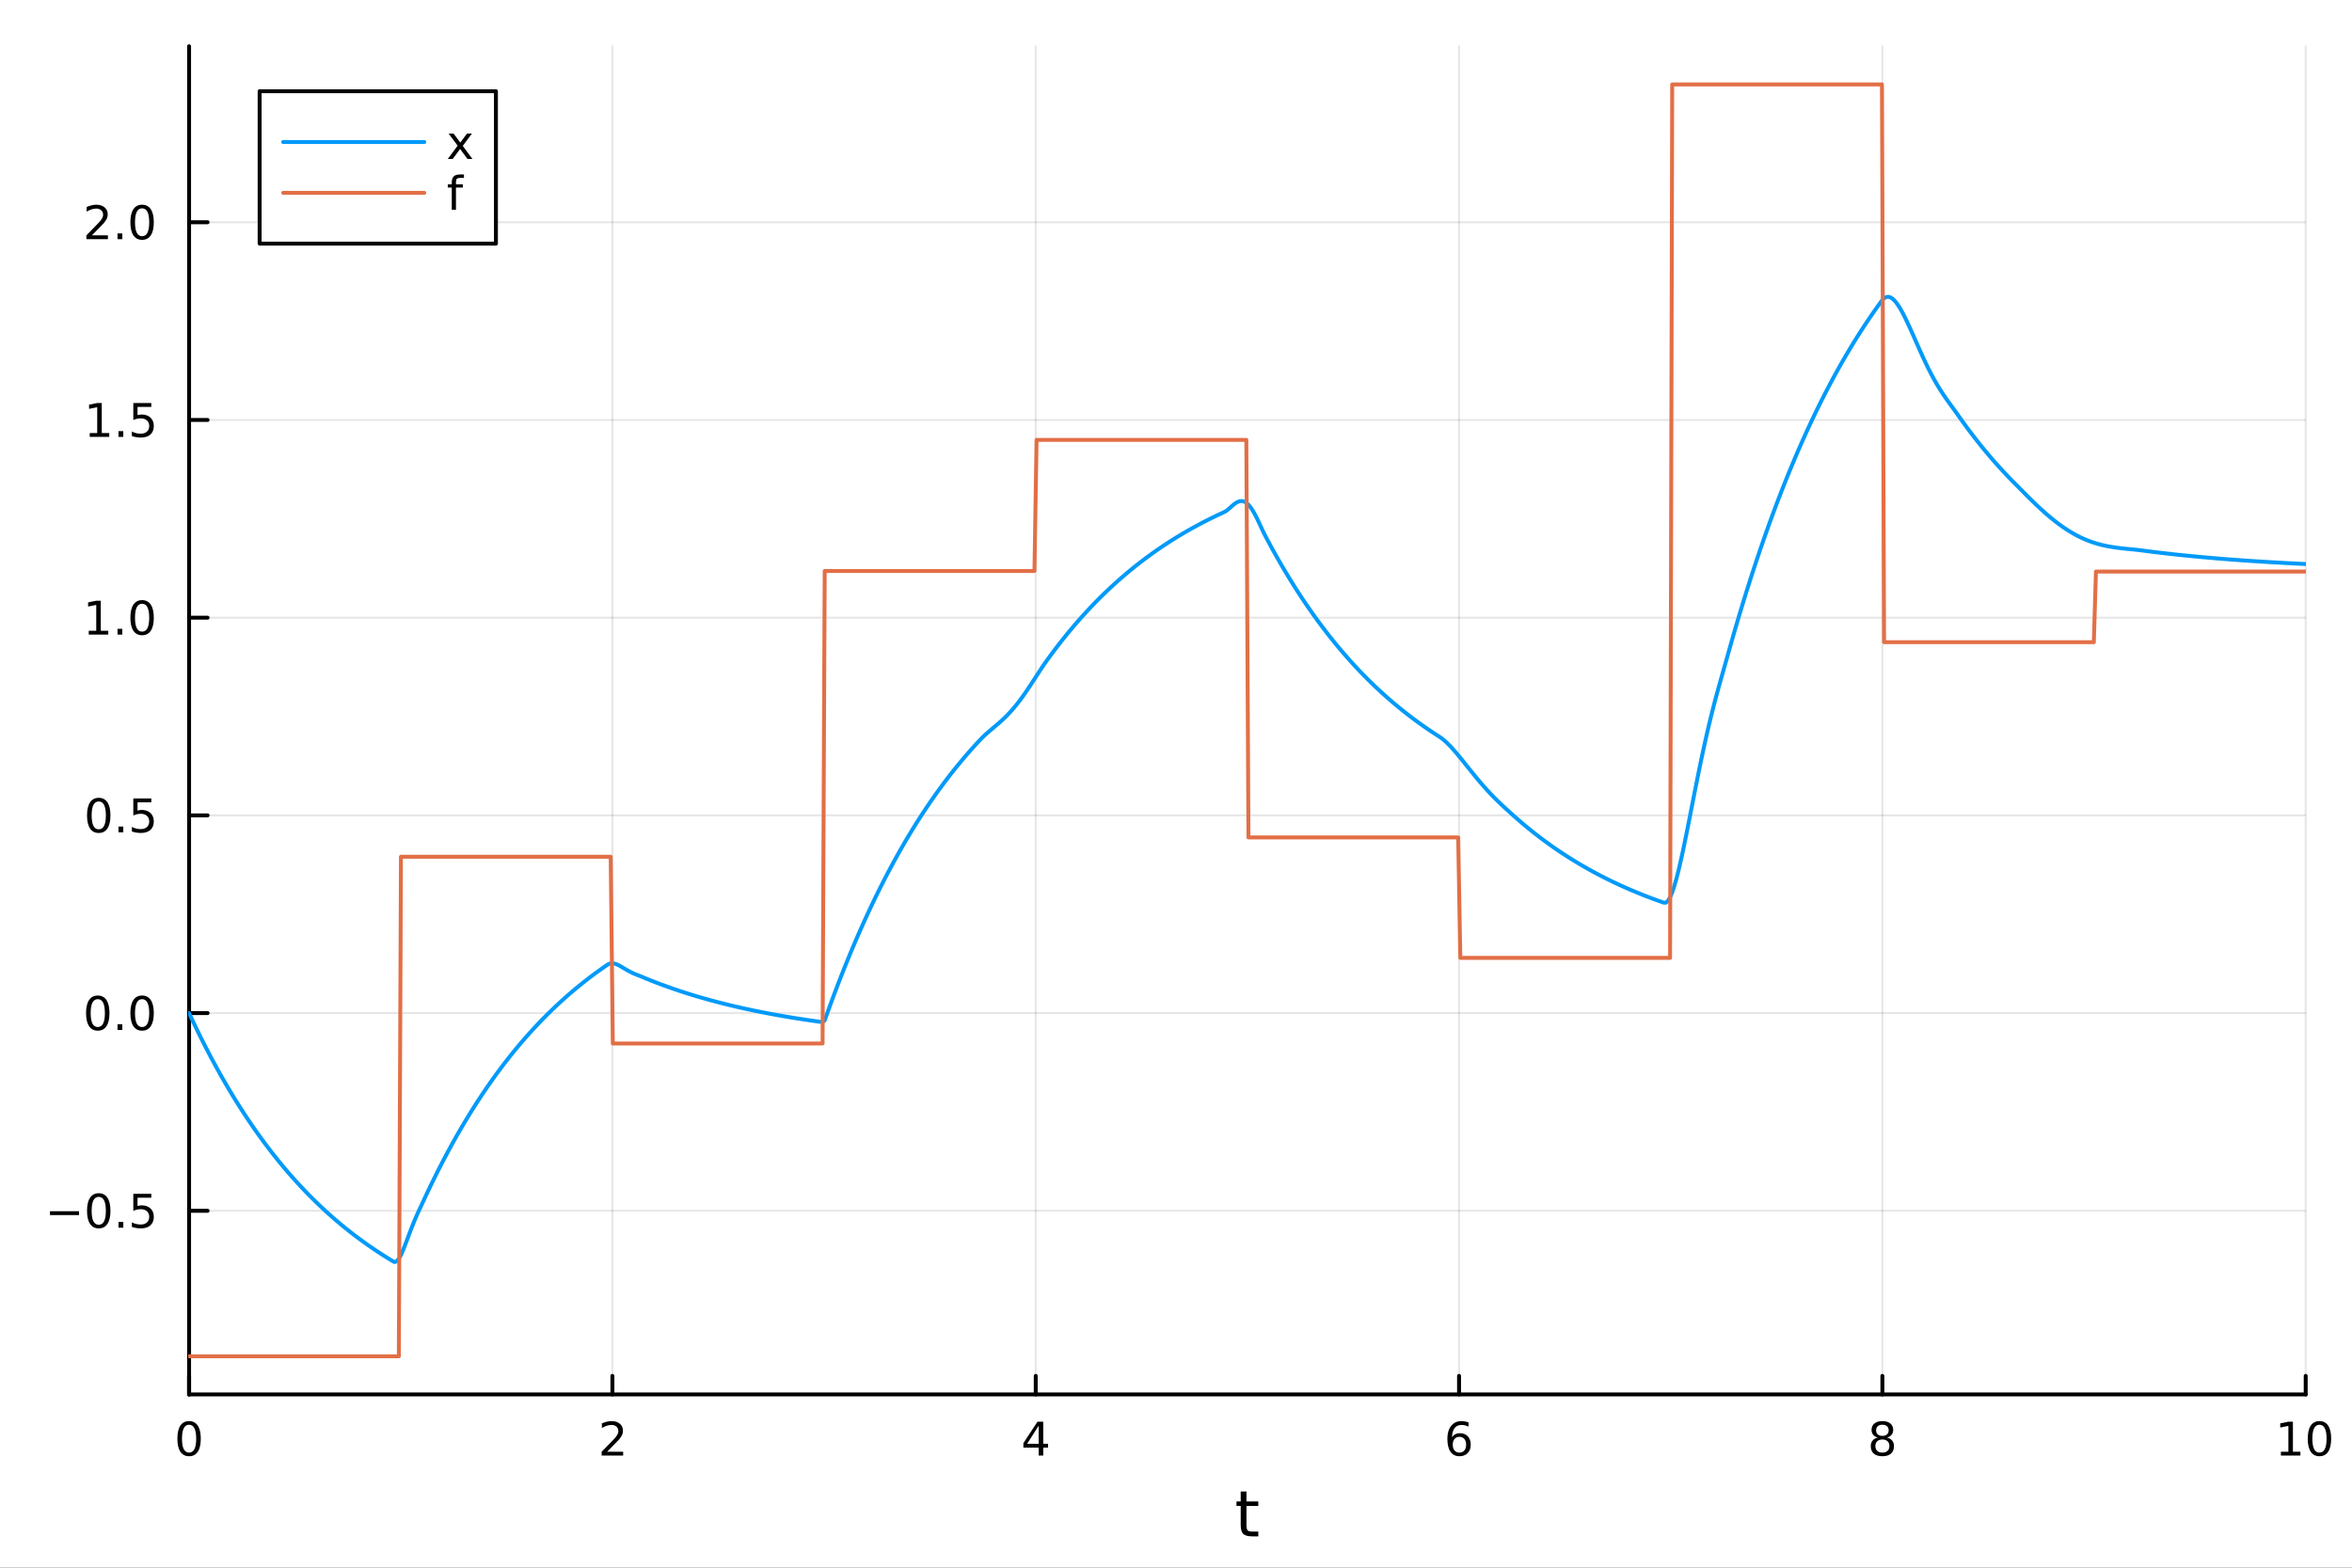<?xml version="1.0" encoding="utf-8"?>
<svg xmlns="http://www.w3.org/2000/svg" xmlns:xlink="http://www.w3.org/1999/xlink" width="600" height="400" viewBox="0 0 2400 1600">
<rect x="0" y="0" width="2400" height="1600" fill="#333333" stroke="none"/>
<defs>
  <clipPath id="clip860">
    <rect x="0" y="0" width="2400" height="1600"/>
  </clipPath>
</defs>
<path clip-path="url(#clip860)" d="M0 1600 L2400 1600 L2400 0 L0 0  Z" fill="#ffffff" fill-rule="evenodd" fill-opacity="1"/>
<defs>
  <clipPath id="clip861">
    <rect x="480" y="0" width="1681" height="1600"/>
  </clipPath>
</defs>
<path clip-path="url(#clip860)" d="M192.941 1423.18 L2352.76 1423.18 L2352.76 47.244 L192.941 47.244  Z" fill="#ffffff" fill-rule="evenodd" fill-opacity="1"/>
<defs>
  <clipPath id="clip862">
    <rect x="192" y="47" width="2161" height="1377"/>
  </clipPath>
</defs>
<polyline clip-path="url(#clip862)" style="stroke:#000000; stroke-linecap:round; stroke-linejoin:round; stroke-width:2; stroke-opacity:0.1; fill:none" points="192.941,1423.18 192.941,47.244 "/>
<polyline clip-path="url(#clip862)" style="stroke:#000000; stroke-linecap:round; stroke-linejoin:round; stroke-width:2; stroke-opacity:0.1; fill:none" points="624.904,1423.18 624.904,47.244 "/>
<polyline clip-path="url(#clip862)" style="stroke:#000000; stroke-linecap:round; stroke-linejoin:round; stroke-width:2; stroke-opacity:0.1; fill:none" points="1056.87,1423.18 1056.87,47.244 "/>
<polyline clip-path="url(#clip862)" style="stroke:#000000; stroke-linecap:round; stroke-linejoin:round; stroke-width:2; stroke-opacity:0.1; fill:none" points="1488.83,1423.18 1488.83,47.244 "/>
<polyline clip-path="url(#clip862)" style="stroke:#000000; stroke-linecap:round; stroke-linejoin:round; stroke-width:2; stroke-opacity:0.1; fill:none" points="1920.79,1423.18 1920.79,47.244 "/>
<polyline clip-path="url(#clip862)" style="stroke:#000000; stroke-linecap:round; stroke-linejoin:round; stroke-width:2; stroke-opacity:0.1; fill:none" points="2352.76,1423.18 2352.76,47.244 "/>
<polyline clip-path="url(#clip862)" style="stroke:#000000; stroke-linecap:round; stroke-linejoin:round; stroke-width:2; stroke-opacity:0.1; fill:none" points="192.941,1235.74 2352.76,1235.74 "/>
<polyline clip-path="url(#clip862)" style="stroke:#000000; stroke-linecap:round; stroke-linejoin:round; stroke-width:2; stroke-opacity:0.1; fill:none" points="192.941,1033.96 2352.76,1033.96 "/>
<polyline clip-path="url(#clip862)" style="stroke:#000000; stroke-linecap:round; stroke-linejoin:round; stroke-width:2; stroke-opacity:0.1; fill:none" points="192.941,832.183 2352.76,832.183 "/>
<polyline clip-path="url(#clip862)" style="stroke:#000000; stroke-linecap:round; stroke-linejoin:round; stroke-width:2; stroke-opacity:0.1; fill:none" points="192.941,630.402 2352.76,630.402 "/>
<polyline clip-path="url(#clip862)" style="stroke:#000000; stroke-linecap:round; stroke-linejoin:round; stroke-width:2; stroke-opacity:0.1; fill:none" points="192.941,428.621 2352.76,428.621 "/>
<polyline clip-path="url(#clip862)" style="stroke:#000000; stroke-linecap:round; stroke-linejoin:round; stroke-width:2; stroke-opacity:0.1; fill:none" points="192.941,226.84 2352.76,226.84 "/>
<polyline clip-path="url(#clip860)" style="stroke:#000000; stroke-linecap:round; stroke-linejoin:round; stroke-width:4; stroke-opacity:1; fill:none" points="192.941,1423.18 2352.76,1423.18 "/>
<polyline clip-path="url(#clip860)" style="stroke:#000000; stroke-linecap:round; stroke-linejoin:round; stroke-width:4; stroke-opacity:1; fill:none" points="192.941,1423.18 192.941,1404.28 "/>
<polyline clip-path="url(#clip860)" style="stroke:#000000; stroke-linecap:round; stroke-linejoin:round; stroke-width:4; stroke-opacity:1; fill:none" points="624.904,1423.18 624.904,1404.28 "/>
<polyline clip-path="url(#clip860)" style="stroke:#000000; stroke-linecap:round; stroke-linejoin:round; stroke-width:4; stroke-opacity:1; fill:none" points="1056.87,1423.18 1056.87,1404.28 "/>
<polyline clip-path="url(#clip860)" style="stroke:#000000; stroke-linecap:round; stroke-linejoin:round; stroke-width:4; stroke-opacity:1; fill:none" points="1488.83,1423.18 1488.83,1404.28 "/>
<polyline clip-path="url(#clip860)" style="stroke:#000000; stroke-linecap:round; stroke-linejoin:round; stroke-width:4; stroke-opacity:1; fill:none" points="1920.79,1423.18 1920.79,1404.28 "/>
<polyline clip-path="url(#clip860)" style="stroke:#000000; stroke-linecap:round; stroke-linejoin:round; stroke-width:4; stroke-opacity:1; fill:none" points="2352.76,1423.18 2352.76,1404.28 "/>
<path clip-path="url(#clip860)" d="M192.941 1454.1 Q189.33 1454.1 187.501 1457.66 Q185.695 1461.2 185.695 1468.33 Q185.695 1475.44 187.501 1479.01 Q189.33 1482.55 192.941 1482.55 Q196.575 1482.55 198.38 1479.01 Q200.209 1475.44 200.209 1468.33 Q200.209 1461.2 198.38 1457.66 Q196.575 1454.1 192.941 1454.1 M192.941 1450.39 Q198.751 1450.39 201.806 1455 Q204.885 1459.58 204.885 1468.33 Q204.885 1477.06 201.806 1481.67 Q198.751 1486.25 192.941 1486.25 Q187.13 1486.25 184.052 1481.67 Q180.996 1477.06 180.996 1468.33 Q180.996 1459.58 184.052 1455 Q187.13 1450.39 192.941 1450.39 Z" fill="#000000" fill-rule="nonzero" fill-opacity="1" /><path clip-path="url(#clip860)" d="M619.556 1481.64 L635.876 1481.64 L635.876 1485.58 L613.932 1485.58 L613.932 1481.64 Q616.594 1478.89 621.177 1474.26 Q625.783 1469.61 626.964 1468.27 Q629.209 1465.74 630.089 1464.01 Q630.992 1462.25 630.992 1460.56 Q630.992 1457.8 629.047 1456.07 Q627.126 1454.33 624.024 1454.33 Q621.825 1454.33 619.371 1455.09 Q616.941 1455.86 614.163 1457.41 L614.163 1452.69 Q616.987 1451.55 619.441 1450.97 Q621.894 1450.39 623.931 1450.39 Q629.302 1450.39 632.496 1453.08 Q635.691 1455.77 635.691 1460.26 Q635.691 1462.39 634.88 1464.31 Q634.093 1466.2 631.987 1468.8 Q631.408 1469.47 628.306 1472.69 Q625.205 1475.88 619.556 1481.64 Z" fill="#000000" fill-rule="nonzero" fill-opacity="1" /><path clip-path="url(#clip860)" d="M1059.88 1455.09 L1048.07 1473.54 L1059.88 1473.54 L1059.88 1455.09 M1058.65 1451.02 L1064.53 1451.02 L1064.53 1473.54 L1069.46 1473.54 L1069.46 1477.43 L1064.53 1477.43 L1064.53 1485.58 L1059.88 1485.58 L1059.88 1477.43 L1044.27 1477.43 L1044.27 1472.92 L1058.65 1451.02 Z" fill="#000000" fill-rule="nonzero" fill-opacity="1" /><path clip-path="url(#clip860)" d="M1489.23 1466.44 Q1486.09 1466.44 1484.23 1468.59 Q1482.41 1470.74 1482.41 1474.49 Q1482.41 1478.22 1484.23 1480.39 Q1486.09 1482.55 1489.23 1482.55 Q1492.38 1482.55 1494.21 1480.39 Q1496.06 1478.22 1496.06 1474.49 Q1496.06 1470.74 1494.21 1468.59 Q1492.38 1466.44 1489.23 1466.44 M1498.52 1451.78 L1498.52 1456.04 Q1496.76 1455.21 1494.95 1454.77 Q1493.17 1454.33 1491.41 1454.33 Q1486.78 1454.33 1484.33 1457.45 Q1481.9 1460.58 1481.55 1466.9 Q1482.92 1464.89 1484.98 1463.82 Q1487.04 1462.73 1489.51 1462.73 Q1494.72 1462.73 1497.73 1465.9 Q1500.76 1469.05 1500.76 1474.49 Q1500.76 1479.82 1497.61 1483.03 Q1494.47 1486.25 1489.23 1486.25 Q1483.24 1486.25 1480.07 1481.67 Q1476.9 1477.06 1476.9 1468.33 Q1476.9 1460.14 1480.79 1455.28 Q1484.67 1450.39 1491.23 1450.39 Q1492.98 1450.39 1494.77 1450.74 Q1496.57 1451.09 1498.52 1451.78 Z" fill="#000000" fill-rule="nonzero" fill-opacity="1" /><path clip-path="url(#clip860)" d="M1920.79 1469.17 Q1917.46 1469.17 1915.54 1470.95 Q1913.64 1472.73 1913.64 1475.86 Q1913.64 1478.98 1915.54 1480.77 Q1917.46 1482.55 1920.79 1482.55 Q1924.13 1482.55 1926.05 1480.77 Q1927.97 1478.96 1927.97 1475.86 Q1927.97 1472.73 1926.05 1470.95 Q1924.15 1469.17 1920.79 1469.17 M1916.12 1467.18 Q1913.11 1466.44 1911.42 1464.38 Q1909.75 1462.32 1909.75 1459.35 Q1909.75 1455.21 1912.69 1452.8 Q1915.65 1450.39 1920.79 1450.39 Q1925.95 1450.39 1928.89 1452.8 Q1931.83 1455.21 1931.83 1459.35 Q1931.83 1462.32 1930.14 1464.38 Q1928.48 1466.44 1925.49 1467.18 Q1928.87 1467.96 1930.75 1470.26 Q1932.64 1472.55 1932.64 1475.86 Q1932.64 1480.88 1929.57 1483.57 Q1926.51 1486.25 1920.79 1486.25 Q1915.08 1486.25 1912 1483.57 Q1908.94 1480.88 1908.94 1475.86 Q1908.94 1472.55 1910.84 1470.26 Q1912.74 1467.96 1916.12 1467.18 M1914.4 1459.79 Q1914.4 1462.48 1916.07 1463.98 Q1917.76 1465.49 1920.79 1465.49 Q1923.8 1465.49 1925.49 1463.98 Q1927.2 1462.48 1927.2 1459.79 Q1927.2 1457.11 1925.49 1455.6 Q1923.8 1454.1 1920.79 1454.1 Q1917.76 1454.1 1916.07 1455.6 Q1914.4 1457.11 1914.4 1459.79 Z" fill="#000000" fill-rule="nonzero" fill-opacity="1" /><path clip-path="url(#clip860)" d="M2327.44 1481.64 L2335.08 1481.64 L2335.08 1455.28 L2326.77 1456.95 L2326.77 1452.69 L2335.04 1451.02 L2339.71 1451.02 L2339.71 1481.64 L2347.35 1481.64 L2347.35 1485.58 L2327.44 1485.58 L2327.44 1481.64 Z" fill="#000000" fill-rule="nonzero" fill-opacity="1" /><path clip-path="url(#clip860)" d="M2366.8 1454.1 Q2363.18 1454.1 2361.36 1457.66 Q2359.55 1461.2 2359.55 1468.33 Q2359.55 1475.44 2361.36 1479.01 Q2363.18 1482.55 2366.8 1482.55 Q2370.43 1482.55 2372.23 1479.01 Q2374.06 1475.44 2374.06 1468.33 Q2374.06 1461.2 2372.23 1457.66 Q2370.43 1454.1 2366.8 1454.1 M2366.8 1450.39 Q2372.61 1450.39 2375.66 1455 Q2378.74 1459.58 2378.74 1468.33 Q2378.74 1477.06 2375.66 1481.67 Q2372.61 1486.25 2366.8 1486.25 Q2360.99 1486.25 2357.91 1481.67 Q2354.85 1477.06 2354.85 1468.33 Q2354.85 1459.58 2357.91 1455 Q2360.99 1450.39 2366.8 1450.39 Z" fill="#000000" fill-rule="nonzero" fill-opacity="1" /><path clip-path="url(#clip860)" d="M1271.91 1522.27 L1271.91 1532.4 L1283.97 1532.4 L1283.97 1536.95 L1271.91 1536.95 L1271.91 1556.3 Q1271.91 1560.66 1273.09 1561.9 Q1274.3 1563.14 1277.96 1563.14 L1283.97 1563.14 L1283.97 1568.04 L1277.96 1568.04 Q1271.18 1568.04 1268.6 1565.53 Q1266.02 1562.98 1266.02 1556.3 L1266.02 1536.95 L1261.72 1536.95 L1261.72 1532.4 L1266.02 1532.4 L1266.02 1522.27 L1271.91 1522.27 Z" fill="#000000" fill-rule="nonzero" fill-opacity="1" /><polyline clip-path="url(#clip860)" style="stroke:#000000; stroke-linecap:round; stroke-linejoin:round; stroke-width:4; stroke-opacity:1; fill:none" points="192.941,1423.18 192.941,47.244 "/>
<polyline clip-path="url(#clip860)" style="stroke:#000000; stroke-linecap:round; stroke-linejoin:round; stroke-width:4; stroke-opacity:1; fill:none" points="192.941,1235.74 211.838,1235.74 "/>
<polyline clip-path="url(#clip860)" style="stroke:#000000; stroke-linecap:round; stroke-linejoin:round; stroke-width:4; stroke-opacity:1; fill:none" points="192.941,1033.96 211.838,1033.96 "/>
<polyline clip-path="url(#clip860)" style="stroke:#000000; stroke-linecap:round; stroke-linejoin:round; stroke-width:4; stroke-opacity:1; fill:none" points="192.941,832.183 211.838,832.183 "/>
<polyline clip-path="url(#clip860)" style="stroke:#000000; stroke-linecap:round; stroke-linejoin:round; stroke-width:4; stroke-opacity:1; fill:none" points="192.941,630.402 211.838,630.402 "/>
<polyline clip-path="url(#clip860)" style="stroke:#000000; stroke-linecap:round; stroke-linejoin:round; stroke-width:4; stroke-opacity:1; fill:none" points="192.941,428.621 211.838,428.621 "/>
<polyline clip-path="url(#clip860)" style="stroke:#000000; stroke-linecap:round; stroke-linejoin:round; stroke-width:4; stroke-opacity:1; fill:none" points="192.941,226.84 211.838,226.84 "/>
<path clip-path="url(#clip860)" d="M50.992 1236.2 L80.668 1236.2 L80.668 1240.13 L50.992 1240.13 L50.992 1236.2 Z" fill="#000000" fill-rule="nonzero" fill-opacity="1" /><path clip-path="url(#clip860)" d="M100.76 1221.54 Q97.149 1221.54 95.321 1225.11 Q93.515 1228.65 93.515 1235.78 Q93.515 1242.89 95.321 1246.45 Q97.149 1249.99 100.76 1249.99 Q104.395 1249.99 106.2 1246.45 Q108.029 1242.89 108.029 1235.78 Q108.029 1228.65 106.2 1225.11 Q104.395 1221.54 100.76 1221.54 M100.76 1217.84 Q106.571 1217.84 109.626 1222.45 Q112.705 1227.03 112.705 1235.78 Q112.705 1244.51 109.626 1249.11 Q106.571 1253.7 100.76 1253.7 Q94.95 1253.7 91.871 1249.11 Q88.816 1244.51 88.816 1235.78 Q88.816 1227.03 91.871 1222.45 Q94.95 1217.84 100.76 1217.84 Z" fill="#000000" fill-rule="nonzero" fill-opacity="1" /><path clip-path="url(#clip860)" d="M120.922 1247.15 L125.807 1247.15 L125.807 1253.02 L120.922 1253.02 L120.922 1247.15 Z" fill="#000000" fill-rule="nonzero" fill-opacity="1" /><path clip-path="url(#clip860)" d="M136.038 1218.46 L154.394 1218.46 L154.394 1222.4 L140.32 1222.4 L140.32 1230.87 Q141.339 1230.53 142.357 1230.36 Q143.376 1230.18 144.394 1230.18 Q150.181 1230.18 153.561 1233.35 Q156.941 1236.52 156.941 1241.94 Q156.941 1247.52 153.468 1250.62 Q149.996 1253.7 143.677 1253.7 Q141.501 1253.7 139.232 1253.33 Q136.987 1252.96 134.58 1252.21 L134.58 1247.52 Q136.663 1248.65 138.885 1249.21 Q141.107 1249.76 143.584 1249.76 Q147.589 1249.76 149.927 1247.65 Q152.265 1245.55 152.265 1241.94 Q152.265 1238.33 149.927 1236.22 Q147.589 1234.11 143.584 1234.11 Q141.709 1234.11 139.834 1234.53 Q137.982 1234.95 136.038 1235.83 L136.038 1218.46 Z" fill="#000000" fill-rule="nonzero" fill-opacity="1" /><path clip-path="url(#clip860)" d="M99.765 1019.76 Q96.154 1019.76 94.325 1023.33 Q92.52 1026.87 92.52 1034 Q92.52 1041.11 94.325 1044.67 Q96.154 1048.21 99.765 1048.21 Q103.399 1048.21 105.205 1044.67 Q107.033 1041.11 107.033 1034 Q107.033 1026.87 105.205 1023.33 Q103.399 1019.76 99.765 1019.76 M99.765 1016.06 Q105.575 1016.06 108.631 1020.67 Q111.709 1025.25 111.709 1034 Q111.709 1042.73 108.631 1047.33 Q105.575 1051.92 99.765 1051.92 Q93.955 1051.92 90.876 1047.33 Q87.821 1042.73 87.821 1034 Q87.821 1025.25 90.876 1020.67 Q93.955 1016.06 99.765 1016.06 Z" fill="#000000" fill-rule="nonzero" fill-opacity="1" /><path clip-path="url(#clip860)" d="M119.927 1045.36 L124.811 1045.36 L124.811 1051.24 L119.927 1051.24 L119.927 1045.36 Z" fill="#000000" fill-rule="nonzero" fill-opacity="1" /><path clip-path="url(#clip860)" d="M144.996 1019.76 Q141.385 1019.76 139.556 1023.33 Q137.751 1026.87 137.751 1034 Q137.751 1041.11 139.556 1044.67 Q141.385 1048.21 144.996 1048.21 Q148.63 1048.21 150.436 1044.67 Q152.265 1041.11 152.265 1034 Q152.265 1026.87 150.436 1023.33 Q148.63 1019.76 144.996 1019.76 M144.996 1016.06 Q150.806 1016.06 153.862 1020.67 Q156.941 1025.25 156.941 1034 Q156.941 1042.73 153.862 1047.33 Q150.806 1051.92 144.996 1051.92 Q139.186 1051.92 136.107 1047.33 Q133.052 1042.73 133.052 1034 Q133.052 1025.25 136.107 1020.67 Q139.186 1016.06 144.996 1016.06 Z" fill="#000000" fill-rule="nonzero" fill-opacity="1" /><path clip-path="url(#clip860)" d="M100.76 817.982 Q97.149 817.982 95.321 821.547 Q93.515 825.088 93.515 832.218 Q93.515 839.324 95.321 842.889 Q97.149 846.431 100.76 846.431 Q104.395 846.431 106.2 842.889 Q108.029 839.324 108.029 832.218 Q108.029 825.088 106.2 821.547 Q104.395 817.982 100.76 817.982 M100.76 814.278 Q106.571 814.278 109.626 818.885 Q112.705 823.468 112.705 832.218 Q112.705 840.945 109.626 845.551 Q106.571 850.134 100.76 850.134 Q94.95 850.134 91.871 845.551 Q88.816 840.945 88.816 832.218 Q88.816 823.468 91.871 818.885 Q94.95 814.278 100.76 814.278 Z" fill="#000000" fill-rule="nonzero" fill-opacity="1" /><path clip-path="url(#clip860)" d="M120.922 843.583 L125.807 843.583 L125.807 849.463 L120.922 849.463 L120.922 843.583 Z" fill="#000000" fill-rule="nonzero" fill-opacity="1" /><path clip-path="url(#clip860)" d="M136.038 814.903 L154.394 814.903 L154.394 818.838 L140.32 818.838 L140.32 827.31 Q141.339 826.963 142.357 826.801 Q143.376 826.616 144.394 826.616 Q150.181 826.616 153.561 829.787 Q156.941 832.959 156.941 838.375 Q156.941 843.954 153.468 847.056 Q149.996 850.134 143.677 850.134 Q141.501 850.134 139.232 849.764 Q136.987 849.394 134.58 848.653 L134.58 843.954 Q136.663 845.088 138.885 845.644 Q141.107 846.199 143.584 846.199 Q147.589 846.199 149.927 844.093 Q152.265 841.986 152.265 838.375 Q152.265 834.764 149.927 832.658 Q147.589 830.551 143.584 830.551 Q141.709 830.551 139.834 830.968 Q137.982 831.384 136.038 832.264 L136.038 814.903 Z" fill="#000000" fill-rule="nonzero" fill-opacity="1" /><path clip-path="url(#clip860)" d="M90.575 643.747 L98.214 643.747 L98.214 617.381 L89.904 619.048 L89.904 614.789 L98.168 613.122 L102.844 613.122 L102.844 643.747 L110.483 643.747 L110.483 647.682 L90.575 647.682 L90.575 643.747 Z" fill="#000000" fill-rule="nonzero" fill-opacity="1" /><path clip-path="url(#clip860)" d="M119.927 641.803 L124.811 641.803 L124.811 647.682 L119.927 647.682 L119.927 641.803 Z" fill="#000000" fill-rule="nonzero" fill-opacity="1" /><path clip-path="url(#clip860)" d="M144.996 616.201 Q141.385 616.201 139.556 619.766 Q137.751 623.307 137.751 630.437 Q137.751 637.543 139.556 641.108 Q141.385 644.65 144.996 644.65 Q148.63 644.65 150.436 641.108 Q152.265 637.543 152.265 630.437 Q152.265 623.307 150.436 619.766 Q148.63 616.201 144.996 616.201 M144.996 612.497 Q150.806 612.497 153.862 617.104 Q156.941 621.687 156.941 630.437 Q156.941 639.164 153.862 643.77 Q150.806 648.353 144.996 648.353 Q139.186 648.353 136.107 643.77 Q133.052 639.164 133.052 630.437 Q133.052 621.687 136.107 617.104 Q139.186 612.497 144.996 612.497 Z" fill="#000000" fill-rule="nonzero" fill-opacity="1" /><path clip-path="url(#clip860)" d="M91.571 441.966 L99.21 441.966 L99.21 415.601 L90.899 417.267 L90.899 413.008 L99.163 411.341 L103.839 411.341 L103.839 441.966 L111.478 441.966 L111.478 445.901 L91.571 445.901 L91.571 441.966 Z" fill="#000000" fill-rule="nonzero" fill-opacity="1" /><path clip-path="url(#clip860)" d="M120.922 440.022 L125.807 440.022 L125.807 445.901 L120.922 445.901 L120.922 440.022 Z" fill="#000000" fill-rule="nonzero" fill-opacity="1" /><path clip-path="url(#clip860)" d="M136.038 411.341 L154.394 411.341 L154.394 415.276 L140.32 415.276 L140.32 423.749 Q141.339 423.401 142.357 423.239 Q143.376 423.054 144.394 423.054 Q150.181 423.054 153.561 426.225 Q156.941 429.397 156.941 434.813 Q156.941 440.392 153.468 443.494 Q149.996 446.573 143.677 446.573 Q141.501 446.573 139.232 446.202 Q136.987 445.832 134.58 445.091 L134.58 440.392 Q136.663 441.526 138.885 442.082 Q141.107 442.637 143.584 442.637 Q147.589 442.637 149.927 440.531 Q152.265 438.424 152.265 434.813 Q152.265 431.202 149.927 429.096 Q147.589 426.989 143.584 426.989 Q141.709 426.989 139.834 427.406 Q137.982 427.823 136.038 428.702 L136.038 411.341 Z" fill="#000000" fill-rule="nonzero" fill-opacity="1" /><path clip-path="url(#clip860)" d="M93.793 240.185 L110.112 240.185 L110.112 244.12 L88.168 244.12 L88.168 240.185 Q90.83 237.431 95.413 232.801 Q100.02 228.148 101.2 226.806 Q103.446 224.282 104.325 222.546 Q105.228 220.787 105.228 219.097 Q105.228 216.343 103.284 214.607 Q101.362 212.871 98.26 212.871 Q96.061 212.871 93.608 213.634 Q91.177 214.398 88.399 215.949 L88.399 211.227 Q91.223 210.093 93.677 209.514 Q96.131 208.935 98.168 208.935 Q103.538 208.935 106.733 211.621 Q109.927 214.306 109.927 218.796 Q109.927 220.926 109.117 222.847 Q108.33 224.745 106.223 227.338 Q105.645 228.009 102.543 231.227 Q99.441 234.421 93.793 240.185 Z" fill="#000000" fill-rule="nonzero" fill-opacity="1" /><path clip-path="url(#clip860)" d="M119.927 238.241 L124.811 238.241 L124.811 244.12 L119.927 244.12 L119.927 238.241 Z" fill="#000000" fill-rule="nonzero" fill-opacity="1" /><path clip-path="url(#clip860)" d="M144.996 212.639 Q141.385 212.639 139.556 216.204 Q137.751 219.745 137.751 226.875 Q137.751 233.982 139.556 237.546 Q141.385 241.088 144.996 241.088 Q148.63 241.088 150.436 237.546 Q152.265 233.982 152.265 226.875 Q152.265 219.745 150.436 216.204 Q148.63 212.639 144.996 212.639 M144.996 208.935 Q150.806 208.935 153.862 213.542 Q156.941 218.125 156.941 226.875 Q156.941 235.602 153.862 240.208 Q150.806 244.792 144.996 244.792 Q139.186 244.792 136.107 240.208 Q133.052 235.602 133.052 226.875 Q133.052 218.125 136.107 213.542 Q139.186 208.935 144.996 208.935 Z" fill="#000000" fill-rule="nonzero" fill-opacity="1" /><polyline clip-path="url(#clip862)" style="stroke:#009af9; stroke-linecap:round; stroke-linejoin:round; stroke-width:4; stroke-opacity:1; fill:none" points="192.941,1033.96 195.103,1038.61 197.265,1043.19 199.427,1047.71 201.589,1052.17 203.751,1056.58 205.912,1060.92 208.074,1065.21 210.236,1069.44 212.398,1073.61 214.56,1077.73 216.722,1081.79 218.884,1085.8 221.046,1089.76 223.208,1093.66 225.37,1097.52 227.532,1101.32 229.694,1105.07 231.856,1108.77 234.018,1112.42 236.18,1116.02 238.342,1119.58 240.504,1123.09 242.666,1126.55 244.828,1129.97 246.99,1133.34 249.152,1136.67 251.314,1139.95 253.476,1143.19 255.638,1146.38 257.8,1149.54 259.962,1152.65 262.124,1155.72 264.286,1158.75 266.448,1161.74 268.61,1164.69 270.772,1167.6 272.934,1170.47 275.096,1173.3 277.258,1176.1 279.42,1178.86 281.582,1181.58 283.744,1184.27 285.906,1186.92 288.068,1189.54 290.23,1192.12 292.392,1194.67 294.554,1197.18 296.716,1199.66 298.878,1202.11 301.039,1204.52 303.201,1206.9 305.363,1209.26 307.525,1211.58 309.687,1213.86 311.849,1216.12 314.011,1218.35 316.173,1220.55 318.335,1222.72 320.497,1224.86 322.659,1226.98 324.821,1229.06 326.983,1231.12 329.145,1233.15 331.307,1235.15 333.469,1237.13 335.631,1239.08 337.793,1241 339.955,1242.9 342.117,1244.78 344.279,1246.63 346.441,1248.45 348.603,1250.25 350.765,1252.03 352.927,1253.78 355.089,1255.51 357.251,1257.22 359.413,1258.9 361.575,1260.56 363.737,1262.2 365.899,1263.82 368.061,1265.42 370.223,1266.99 372.385,1268.54 374.547,1270.08 376.709,1271.59 378.871,1273.09 381.033,1274.56 383.195,1276.01 385.357,1277.45 387.519,1278.86 389.681,1280.26 391.843,1281.64 394.005,1283 396.166,1284.34 398.328,1285.67 400.49,1286.97 402.652,1288.08 404.814,1287.33 406.976,1284.74 409.138,1280.79 411.3,1275.91 413.462,1270.44 415.624,1264.7 417.786,1258.91 419.948,1253.24 422.11,1247.81 424.272,1242.67 426.434,1237.8 428.596,1233.14 430.758,1228.55 432.92,1223.88 435.082,1219.25 437.244,1214.67 439.406,1210.16 441.568,1205.71 443.73,1201.32 445.892,1196.98 448.054,1192.71 450.216,1188.49 452.378,1184.32 454.54,1180.21 456.702,1176.16 458.864,1172.16 461.026,1168.21 463.188,1164.31 465.35,1160.47 467.512,1156.68 469.674,1152.93 471.836,1149.24 473.998,1145.6 476.16,1142 478.322,1138.45 480.484,1134.95 482.646,1131.5 484.808,1128.09 486.97,1124.72 489.132,1121.41 491.293,1118.13 493.455,1114.9 495.617,1111.71 497.779,1108.56 499.941,1105.46 502.103,1102.4 504.265,1099.37 506.427,1096.39 508.589,1093.45 510.751,1090.54 512.913,1087.68 515.075,1084.85 517.237,1082.06 519.399,1079.31 521.561,1076.59 523.723,1073.91 525.885,1071.26 528.047,1068.65 530.209,1066.08 532.371,1063.54 534.533,1061.03 536.695,1058.55 538.857,1056.11 541.019,1053.7 543.181,1051.33 545.343,1048.98 547.505,1046.67 549.667,1044.38 551.829,1042.13 553.991,1039.9 556.153,1037.71 558.315,1035.54 560.477,1033.41 562.639,1031.3 564.801,1029.22 566.963,1027.17 569.125,1025.14 571.287,1023.14 573.449,1021.17 575.611,1019.22 577.773,1017.3 579.935,1015.41 582.097,1013.54 584.259,1011.69 586.42,1009.87 588.582,1008.08 590.744,1006.3 592.906,1004.56 595.068,1002.83 597.23,1001.13 599.392,999.447 601.554,997.789 603.716,996.153 605.878,994.539 608.04,992.946 610.202,991.374 612.364,989.823 614.526,988.292 616.688,986.782 618.85,985.292 621.012,983.908 623.174,983.198 625.336,983.132 627.498,983.566 629.66,984.369 631.822,985.426 633.984,986.639 636.146,987.926 638.308,989.221 640.47,990.472 642.632,991.648 644.794,992.728 646.956,993.711 649.118,994.612 651.28,995.46 653.442,996.3 655.604,997.19 657.766,998.089 659.928,998.977 662.09,999.852 664.252,1000.72 666.414,1001.57 668.576,1002.41 670.738,1003.24 672.9,1004.06 675.062,1004.87 677.224,1005.67 679.386,1006.45 681.547,1007.23 683.709,1008 685.871,1008.75 688.033,1009.5 690.195,1010.23 692.357,1010.96 694.519,1011.68 696.681,1012.39 698.843,1013.08 701.005,1013.77 703.167,1014.45 705.329,1015.12 707.491,1015.78 709.653,1016.44 711.815,1017.08 713.977,1017.72 716.139,1018.34 718.301,1018.96 720.463,1019.57 722.625,1020.18 724.787,1020.77 726.949,1021.36 729.111,1021.94 731.273,1022.51 733.435,1023.07 735.597,1023.63 737.759,1024.18 739.921,1024.72 742.083,1025.25 744.245,1025.78 746.407,1026.3 748.569,1026.81 750.731,1027.32 752.893,1027.82 755.055,1028.31 757.217,1028.8 759.379,1029.28 761.541,1029.75 763.703,1030.22 765.865,1030.68 768.027,1031.14 770.189,1031.59 772.351,1032.03 774.513,1032.47 776.674,1032.9 778.836,1033.33 780.998,1033.75 783.16,1034.16 785.322,1034.57 787.484,1034.98 789.646,1035.37 791.808,1035.77 793.97,1036.15 796.132,1036.54 798.294,1036.92 800.456,1037.29 802.618,1037.66 804.78,1038.02 806.942,1038.38 809.104,1038.73 811.266,1039.08 813.428,1039.42 815.59,1039.76 817.752,1040.1 819.914,1040.43 822.076,1040.75 824.238,1041.08 826.4,1041.39 828.562,1041.71 830.724,1042.02 832.886,1042.32 835.048,1042.62 837.21,1042.92 839.372,1043.21 841.534,1041.45 843.696,1035.3 845.858,1029.3 848.02,1023.38 850.182,1017.54 852.344,1011.78 854.506,1006.09 856.668,1000.48 858.83,994.94 860.992,989.475 863.154,984.083 865.316,978.762 867.478,973.512 869.64,968.332 871.801,963.22 873.963,958.176 876.125,953.199 878.287,948.288 880.449,943.442 882.611,938.66 884.773,933.942 886.935,929.286 889.097,924.692 891.259,920.159 893.421,915.686 895.583,911.272 897.745,906.917 899.907,902.619 902.069,898.379 904.231,894.194 906.393,890.065 908.555,885.991 910.717,881.971 912.879,878.004 915.041,874.09 917.203,870.228 919.365,866.417 921.527,862.656 923.689,858.945 925.851,855.284 928.013,851.671 930.175,848.106 932.337,844.588 934.499,841.117 936.661,837.692 938.823,834.312 940.985,830.977 943.147,827.686 945.309,824.439 947.471,821.235 949.633,818.074 951.795,814.954 953.957,811.876 956.119,808.838 958.281,805.841 960.443,802.884 962.605,799.965 964.767,797.086 966.928,794.244 969.09,791.441 971.252,788.674 973.414,785.944 975.576,783.251 977.738,780.593 979.9,777.97 982.062,775.382 984.224,772.828 986.386,770.309 988.548,767.822 990.71,765.369 992.872,762.948 995.034,760.559 997.196,758.202 999.358,755.876 1001.52,753.602 1003.68,751.47 1005.84,749.46 1008.01,747.542 1010.17,745.685 1012.33,743.864 1014.49,742.052 1016.65,740.228 1018.82,738.371 1020.98,736.464 1023.14,734.489 1025.3,732.435 1027.46,730.289 1029.63,728.042 1031.79,725.688 1033.95,723.223 1036.11,720.643 1038.27,717.95 1040.44,715.145 1042.6,712.233 1044.76,709.22 1046.92,706.116 1049.08,702.932 1051.25,699.682 1053.41,696.382 1055.57,693.048 1057.73,689.703 1059.89,686.368 1062.06,683.069 1064.22,679.832 1066.38,676.686 1068.54,673.653 1070.7,670.674 1072.87,667.735 1075.03,664.834 1077.19,661.972 1079.35,659.148 1081.51,656.361 1083.68,653.611 1085.84,650.898 1088,648.22 1090.16,645.579 1092.32,642.972 1094.49,640.399 1096.65,637.861 1098.81,635.357 1100.97,632.885 1103.13,630.447 1105.3,628.04 1107.46,625.666 1109.62,623.323 1111.78,621.011 1113.94,618.729 1116.1,616.478 1118.27,614.256 1120.43,612.064 1122.59,609.9 1124.75,607.766 1126.91,605.659 1129.08,603.581 1131.24,601.53 1133.4,599.506 1135.56,597.51 1137.72,595.539 1139.89,593.595 1142.05,591.677 1144.21,589.784 1146.37,587.917 1148.53,586.074 1150.7,584.256 1152.86,582.462 1155.02,580.692 1157.18,578.945 1159.34,577.222 1161.51,575.521 1163.67,573.843 1165.83,572.188 1167.99,570.554 1170.15,568.942 1172.32,567.352 1174.48,565.783 1176.64,564.234 1178.8,562.707 1180.96,561.199 1183.13,559.712 1185.29,558.244 1187.45,556.795 1189.61,555.366 1191.77,553.956 1193.94,552.565 1196.1,551.192 1198.26,549.837 1200.42,548.5 1202.58,547.181 1204.75,545.879 1206.91,544.594 1209.07,543.326 1211.23,542.076 1213.39,540.841 1215.56,539.623 1217.72,538.421 1219.88,537.235 1222.04,536.064 1224.2,534.909 1226.37,533.77 1228.53,532.645 1230.69,531.536 1232.85,530.441 1235.01,529.36 1237.18,528.294 1239.34,527.242 1241.5,526.204 1243.66,525.18 1245.82,524.17 1247.99,523.172 1250.15,522.138 1252.31,520.654 1254.47,518.826 1256.63,516.881 1258.8,515.019 1260.96,513.409 1263.12,512.196 1265.28,511.493 1267.44,511.39 1269.61,511.946 1271.77,513.194 1273.93,515.137 1276.09,517.753 1278.25,520.99 1280.42,524.771 1282.58,528.988 1284.74,533.507 1286.9,538.167 1289.06,542.778 1291.23,547.122 1293.39,551.201 1295.55,555.224 1297.71,559.194 1299.87,563.112 1302.03,566.978 1304.2,570.792 1306.36,574.556 1308.52,578.27 1310.68,581.935 1312.84,585.551 1315.01,589.12 1317.17,592.641 1319.33,596.115 1321.49,599.544 1323.65,602.927 1325.82,606.265 1327.98,609.559 1330.14,612.81 1332.3,616.017 1334.46,619.182 1336.63,622.304 1338.79,625.386 1340.95,628.426 1343.11,631.426 1345.27,634.386 1347.44,637.307 1349.6,640.189 1351.76,643.033 1353.92,645.839 1356.08,648.607 1358.25,651.339 1360.41,654.035 1362.57,656.695 1364.73,659.32 1366.89,661.91 1369.06,664.465 1371.22,666.987 1373.38,669.475 1375.54,671.93 1377.7,674.353 1379.87,676.743 1382.03,679.102 1384.19,681.43 1386.35,683.726 1388.51,685.993 1390.68,688.229 1392.84,690.436 1395,692.613 1397.16,694.762 1399.32,696.882 1401.49,698.974 1403.65,701.039 1405.81,703.076 1407.97,705.086 1410.13,707.07 1412.3,709.027 1414.46,710.958 1416.62,712.864 1418.78,714.744 1420.94,716.599 1423.11,718.43 1425.27,720.237 1427.43,722.019 1429.59,723.778 1431.75,725.514 1433.92,727.226 1436.08,728.916 1438.24,730.583 1440.4,732.229 1442.56,733.852 1444.73,735.454 1446.89,737.035 1449.05,738.595 1451.21,740.134 1453.37,741.653 1455.54,743.151 1457.7,744.63 1459.86,746.089 1462.02,747.529 1464.18,748.949 1466.35,750.351 1468.51,751.734 1470.67,753.215 1472.83,754.906 1474.99,756.783 1477.16,758.825 1479.32,761.011 1481.48,763.319 1483.64,765.733 1485.8,768.233 1487.97,770.802 1490.13,773.426 1492.29,776.088 1494.45,778.777 1496.61,781.478 1498.77,784.181 1500.94,786.875 1503.1,789.55 1505.26,792.199 1507.42,794.814 1509.58,797.389 1511.75,799.919 1513.91,802.4 1516.07,804.828 1518.23,807.202 1520.39,809.522 1522.56,811.786 1524.72,813.997 1526.88,816.157 1529.04,818.27 1531.2,820.339 1533.37,822.37 1535.53,824.37 1537.69,826.347 1539.85,828.31 1542.01,830.267 1544.18,832.22 1546.34,834.148 1548.5,836.05 1550.66,837.927 1552.82,839.779 1554.99,841.607 1557.15,843.41 1559.31,845.19 1561.47,846.945 1563.63,848.678 1565.8,850.388 1567.96,852.075 1570.12,853.739 1572.28,855.382 1574.44,857.002 1576.61,858.602 1578.77,860.18 1580.93,861.737 1583.09,863.273 1585.25,864.789 1587.42,866.285 1589.58,867.762 1591.74,869.219 1593.9,870.656 1596.06,872.075 1598.23,873.475 1600.39,874.856 1602.55,876.219 1604.71,877.564 1606.87,878.891 1609.04,880.201 1611.2,881.493 1613.36,882.768 1615.52,884.027 1617.68,885.268 1619.85,886.493 1622.01,887.702 1624.17,888.894 1626.33,890.071 1628.49,891.232 1630.66,892.378 1632.82,893.508 1634.98,894.623 1637.14,895.724 1639.3,896.81 1641.47,897.881 1643.63,898.938 1645.79,899.981 1647.95,901.011 1650.11,902.026 1652.28,903.028 1654.44,904.017 1656.6,904.992 1658.76,905.955 1660.92,906.905 1663.09,907.842 1665.25,908.767 1667.41,909.679 1669.57,910.58 1671.73,911.468 1673.9,912.345 1676.06,913.21 1678.22,914.064 1680.38,914.906 1682.54,915.737 1684.7,916.557 1686.87,917.367 1689.03,918.165 1691.19,918.954 1693.35,919.731 1695.51,920.499 1697.68,921.256 1699.84,921.313 1702,919.447 1704.16,915.847 1706.32,910.729 1708.49,904.298 1710.65,896.745 1712.81,888.249 1714.97,878.981 1717.13,869.094 1719.3,858.736 1721.46,848.037 1723.62,837.12 1725.78,826.093 1727.94,815.054 1730.11,804.087 1732.27,793.268 1734.43,782.657 1736.59,772.304 1738.75,762.249 1740.92,752.516 1743.08,743.121 1745.24,734.067 1747.4,725.344 1749.56,716.931 1751.73,708.796 1753.89,700.894 1756.05,693.168 1758.21,685.551 1760.37,677.962 1762.54,670.309 1764.7,662.575 1766.86,654.933 1769.02,647.393 1771.18,639.952 1773.35,632.61 1775.51,625.366 1777.67,618.217 1779.83,611.164 1781.99,604.204 1784.16,597.336 1786.32,590.559 1788.48,583.872 1790.64,577.274 1792.8,570.763 1794.97,564.338 1797.13,557.999 1799.29,551.744 1801.45,545.571 1803.61,539.481 1805.78,533.471 1807.94,527.541 1810.1,521.69 1812.26,515.916 1814.42,510.218 1816.59,504.596 1818.75,499.047 1820.91,493.572 1823.07,488.17 1825.23,482.839 1827.4,477.578 1829.56,472.388 1831.72,467.266 1833.88,462.212 1836.04,457.225 1838.21,452.304 1840.37,447.448 1842.53,442.657 1844.69,437.93 1846.85,433.265 1849.02,428.662 1851.18,424.121 1853.34,419.64 1855.5,415.218 1857.66,410.856 1859.83,406.551 1861.99,402.304 1864.15,398.113 1866.31,393.977 1868.47,389.897 1870.63,385.871 1872.8,381.899 1874.96,377.979 1877.12,374.111 1879.28,370.295 1881.44,366.53 1883.61,362.814 1885.77,359.148 1887.93,355.53 1890.09,351.961 1892.25,348.439 1894.42,344.963 1896.58,341.534 1898.74,338.15 1900.9,334.81 1903.06,331.515 1905.23,328.264 1907.39,325.055 1909.55,321.889 1911.71,318.765 1913.87,315.682 1916.04,312.64 1918.2,309.638 1920.36,306.679 1922.52,304.392 1924.68,303.169 1926.85,302.909 1929.01,303.512 1931.17,304.884 1933.33,306.935 1935.49,309.581 1937.66,312.741 1939.82,316.338 1941.98,320.301 1944.14,324.563 1946.3,329.061 1948.47,333.737 1950.63,338.538 1952.79,343.414 1954.95,348.321 1957.11,353.218 1959.28,358.07 1961.44,362.846 1963.6,367.519 1965.76,372.067 1967.92,376.472 1970.09,380.722 1972.25,384.807 1974.41,388.723 1976.57,392.471 1978.73,396.056 1980.9,399.486 1983.06,402.776 1985.22,405.945 1987.38,409.014 1989.54,412.012 1991.71,414.97 1993.87,417.924 1996.03,420.916 1998.19,423.985 2000.35,427.053 2002.52,430.081 2004.68,433.069 2006.84,436.017 2009,438.926 2011.16,441.797 2013.33,444.629 2015.49,447.424 2017.65,450.182 2019.81,452.904 2021.97,455.589 2024.14,458.238 2026.3,460.853 2028.46,463.433 2030.62,465.978 2032.78,468.49 2034.95,470.968 2037.11,473.414 2039.27,475.827 2041.43,478.209 2043.59,480.558 2045.76,482.877 2047.92,485.165 2050.08,487.422 2052.24,489.65 2054.4,491.848 2056.57,494.028 2058.73,496.214 2060.89,498.402 2063.05,500.588 2065.21,502.768 2067.37,504.938 2069.54,507.094 2071.7,509.233 2073.86,511.351 2076.02,513.444 2078.18,515.51 2080.35,517.545 2082.51,519.547 2084.67,521.514 2086.83,523.441 2088.99,525.328 2091.16,527.172 2093.32,528.971 2095.48,530.724 2097.64,532.427 2099.8,534.081 2101.97,535.683 2104.13,537.233 2106.29,538.729 2108.45,540.171 2110.61,541.557 2112.78,542.888 2114.94,544.163 2117.1,545.381 2119.26,546.543 2121.42,547.649 2123.59,548.699 2125.75,549.693 2127.91,550.632 2130.07,551.517 2132.23,552.349 2134.4,553.128 2136.56,553.857 2138.72,554.536 2140.88,555.168 2143.04,555.753 2145.21,556.294 2147.37,556.792 2149.53,557.251 2151.69,557.672 2153.85,558.058 2156.02,558.412 2158.18,558.736 2160.34,559.034 2162.5,559.309 2164.66,559.564 2166.83,559.803 2168.99,560.03 2171.15,560.247 2173.31,560.46 2175.47,560.673 2177.64,560.889 2179.8,561.114 2181.96,561.352 2184.12,561.608 2186.28,561.886 2188.45,562.171 2190.61,562.451 2192.77,562.728 2194.93,563.001 2197.09,563.271 2199.26,563.537 2201.42,563.799 2203.58,564.058 2205.74,564.314 2207.9,564.566 2210.07,564.815 2212.23,565.061 2214.39,565.303 2216.55,565.542 2218.71,565.778 2220.88,566.011 2223.04,566.24 2225.2,566.467 2227.36,566.691 2229.52,566.911 2231.69,567.129 2233.85,567.344 2236.01,567.556 2238.17,567.765 2240.33,567.972 2242.5,568.175 2244.66,568.376 2246.82,568.575 2248.98,568.77 2251.14,568.963 2253.3,569.154 2255.47,569.342 2257.63,569.528 2259.79,569.711 2261.95,569.891 2264.11,570.069 2266.28,570.245 2268.44,570.419 2270.6,570.59 2272.76,570.759 2274.92,570.926 2277.09,571.091 2279.25,571.253 2281.41,571.413 2283.57,571.571 2285.73,571.727 2287.9,571.881 2290.06,572.033 2292.22,572.183 2294.38,572.331 2296.54,572.477 2298.71,572.621 2300.87,572.763 2303.03,572.903 2305.19,573.041 2307.35,573.178 2309.52,573.312 2311.68,573.445 2313.84,573.576 2316,573.706 2318.16,573.833 2320.33,573.959 2322.49,574.084 2324.65,574.206 2326.81,574.327 2328.97,574.447 2331.14,574.565 2333.3,574.681 2335.46,574.796 2337.62,574.909 2339.78,575.021 2341.95,575.131 2344.11,575.24 2346.27,575.347 2348.43,575.453 2350.59,575.557 2352.76,575.66 "/>
<polyline clip-path="url(#clip862)" style="stroke:#e26f46; stroke-linecap:round; stroke-linejoin:round; stroke-width:4; stroke-opacity:1; fill:none" points="192.941,1384.24 195.103,1384.24 197.265,1384.24 199.427,1384.24 201.589,1384.24 203.751,1384.24 205.912,1384.24 208.074,1384.24 210.236,1384.24 212.398,1384.24 214.56,1384.24 216.722,1384.24 218.884,1384.24 221.046,1384.24 223.208,1384.24 225.37,1384.24 227.532,1384.24 229.694,1384.24 231.856,1384.24 234.018,1384.24 236.18,1384.24 238.342,1384.24 240.504,1384.24 242.666,1384.24 244.828,1384.24 246.99,1384.24 249.152,1384.24 251.314,1384.24 253.476,1384.24 255.638,1384.24 257.8,1384.24 259.962,1384.24 262.124,1384.24 264.286,1384.24 266.448,1384.24 268.61,1384.24 270.772,1384.24 272.934,1384.24 275.096,1384.24 277.258,1384.24 279.42,1384.24 281.582,1384.24 283.744,1384.24 285.906,1384.24 288.068,1384.24 290.23,1384.24 292.392,1384.24 294.554,1384.24 296.716,1384.24 298.878,1384.24 301.039,1384.24 303.201,1384.24 305.363,1384.24 307.525,1384.24 309.687,1384.24 311.849,1384.24 314.011,1384.24 316.173,1384.24 318.335,1384.24 320.497,1384.24 322.659,1384.24 324.821,1384.24 326.983,1384.24 329.145,1384.24 331.307,1384.24 333.469,1384.24 335.631,1384.24 337.793,1384.24 339.955,1384.24 342.117,1384.24 344.279,1384.24 346.441,1384.24 348.603,1384.24 350.765,1384.24 352.927,1384.24 355.089,1384.24 357.251,1384.24 359.413,1384.24 361.575,1384.24 363.737,1384.24 365.899,1384.24 368.061,1384.24 370.223,1384.24 372.385,1384.24 374.547,1384.24 376.709,1384.24 378.871,1384.24 381.033,1384.24 383.195,1384.24 385.357,1384.24 387.519,1384.24 389.681,1384.24 391.843,1384.24 394.005,1384.24 396.166,1384.24 398.328,1384.24 400.49,1384.24 402.652,1384.24 404.814,1384.24 406.976,1384.24 409.138,874.388 411.3,874.388 413.462,874.388 415.624,874.388 417.786,874.388 419.948,874.388 422.11,874.388 424.272,874.388 426.434,874.388 428.596,874.388 430.758,874.388 432.92,874.388 435.082,874.388 437.244,874.388 439.406,874.388 441.568,874.388 443.73,874.388 445.892,874.388 448.054,874.388 450.216,874.388 452.378,874.388 454.54,874.388 456.702,874.388 458.864,874.388 461.026,874.388 463.188,874.388 465.35,874.388 467.512,874.388 469.674,874.388 471.836,874.388 473.998,874.388 476.16,874.388 478.322,874.388 480.484,874.388 482.646,874.388 484.808,874.388 486.97,874.388 489.132,874.388 491.293,874.388 493.455,874.388 495.617,874.388 497.779,874.388 499.941,874.388 502.103,874.388 504.265,874.388 506.427,874.388 508.589,874.388 510.751,874.388 512.913,874.388 515.075,874.388 517.237,874.388 519.399,874.388 521.561,874.388 523.723,874.388 525.885,874.388 528.047,874.388 530.209,874.388 532.371,874.388 534.533,874.388 536.695,874.388 538.857,874.388 541.019,874.388 543.181,874.388 545.343,874.388 547.505,874.388 549.667,874.388 551.829,874.388 553.991,874.388 556.153,874.388 558.315,874.388 560.477,874.388 562.639,874.388 564.801,874.388 566.963,874.388 569.125,874.388 571.287,874.388 573.449,874.388 575.611,874.388 577.773,874.388 579.935,874.388 582.097,874.388 584.259,874.388 586.42,874.388 588.582,874.388 590.744,874.388 592.906,874.388 595.068,874.388 597.23,874.388 599.392,874.388 601.554,874.388 603.716,874.388 605.878,874.388 608.04,874.388 610.202,874.388 612.364,874.388 614.526,874.388 616.688,874.388 618.85,874.388 621.012,874.388 623.174,874.388 625.336,1065.03 627.498,1065.03 629.66,1065.03 631.822,1065.03 633.984,1065.03 636.146,1065.03 638.308,1065.03 640.47,1065.03 642.632,1065.03 644.794,1065.03 646.956,1065.03 649.118,1065.03 651.28,1065.03 653.442,1065.03 655.604,1065.03 657.766,1065.03 659.928,1065.03 662.09,1065.03 664.252,1065.03 666.414,1065.03 668.576,1065.03 670.738,1065.03 672.9,1065.03 675.062,1065.03 677.224,1065.03 679.386,1065.03 681.547,1065.03 683.709,1065.03 685.871,1065.03 688.033,1065.03 690.195,1065.03 692.357,1065.03 694.519,1065.03 696.681,1065.03 698.843,1065.03 701.005,1065.03 703.167,1065.03 705.329,1065.03 707.491,1065.03 709.653,1065.03 711.815,1065.03 713.977,1065.03 716.139,1065.03 718.301,1065.03 720.463,1065.03 722.625,1065.03 724.787,1065.03 726.949,1065.03 729.111,1065.03 731.273,1065.03 733.435,1065.03 735.597,1065.03 737.759,1065.03 739.921,1065.03 742.083,1065.03 744.245,1065.03 746.407,1065.03 748.569,1065.03 750.731,1065.03 752.893,1065.03 755.055,1065.03 757.217,1065.03 759.379,1065.03 761.541,1065.03 763.703,1065.03 765.865,1065.03 768.027,1065.03 770.189,1065.03 772.351,1065.03 774.513,1065.03 776.674,1065.03 778.836,1065.03 780.998,1065.03 783.16,1065.03 785.322,1065.03 787.484,1065.03 789.646,1065.03 791.808,1065.03 793.97,1065.03 796.132,1065.03 798.294,1065.03 800.456,1065.03 802.618,1065.03 804.78,1065.03 806.942,1065.03 809.104,1065.03 811.266,1065.03 813.428,1065.03 815.59,1065.03 817.752,1065.03 819.914,1065.03 822.076,1065.03 824.238,1065.03 826.4,1065.03 828.562,1065.03 830.724,1065.03 832.886,1065.03 835.048,1065.03 837.21,1065.03 839.372,1065.03 841.534,582.772 843.696,582.772 845.858,582.772 848.02,582.772 850.182,582.772 852.344,582.772 854.506,582.772 856.668,582.772 858.83,582.772 860.992,582.772 863.154,582.772 865.316,582.772 867.478,582.772 869.64,582.772 871.801,582.772 873.963,582.772 876.125,582.772 878.287,582.772 880.449,582.772 882.611,582.772 884.773,582.772 886.935,582.772 889.097,582.772 891.259,582.772 893.421,582.772 895.583,582.772 897.745,582.772 899.907,582.772 902.069,582.772 904.231,582.772 906.393,582.772 908.555,582.772 910.717,582.772 912.879,582.772 915.041,582.772 917.203,582.772 919.365,582.772 921.527,582.772 923.689,582.772 925.851,582.772 928.013,582.772 930.175,582.772 932.337,582.772 934.499,582.772 936.661,582.772 938.823,582.772 940.985,582.772 943.147,582.772 945.309,582.772 947.471,582.772 949.633,582.772 951.795,582.772 953.957,582.772 956.119,582.772 958.281,582.772 960.443,582.772 962.605,582.772 964.767,582.772 966.928,582.772 969.09,582.772 971.252,582.772 973.414,582.772 975.576,582.772 977.738,582.772 979.9,582.772 982.062,582.772 984.224,582.772 986.386,582.772 988.548,582.772 990.71,582.772 992.872,582.772 995.034,582.772 997.196,582.772 999.358,582.772 1001.52,582.772 1003.68,582.772 1005.84,582.772 1008.01,582.772 1010.17,582.772 1012.33,582.772 1014.49,582.772 1016.65,582.772 1018.82,582.772 1020.98,582.772 1023.14,582.772 1025.3,582.772 1027.46,582.772 1029.63,582.772 1031.79,582.772 1033.95,582.772 1036.11,582.772 1038.27,582.772 1040.44,582.772 1042.6,582.772 1044.76,582.772 1046.92,582.772 1049.08,582.772 1051.25,582.772 1053.41,582.772 1055.57,582.772 1057.73,448.953 1059.89,448.953 1062.06,448.953 1064.22,448.953 1066.38,448.953 1068.54,448.953 1070.7,448.953 1072.87,448.953 1075.03,448.953 1077.19,448.953 1079.35,448.953 1081.51,448.953 1083.68,448.953 1085.84,448.953 1088,448.953 1090.16,448.953 1092.32,448.953 1094.49,448.953 1096.65,448.953 1098.81,448.953 1100.97,448.953 1103.13,448.953 1105.3,448.953 1107.46,448.953 1109.62,448.953 1111.78,448.953 1113.94,448.953 1116.1,448.953 1118.27,448.953 1120.43,448.953 1122.59,448.953 1124.75,448.953 1126.91,448.953 1129.08,448.953 1131.24,448.953 1133.4,448.953 1135.56,448.953 1137.72,448.953 1139.89,448.953 1142.05,448.953 1144.21,448.953 1146.37,448.953 1148.53,448.953 1150.7,448.953 1152.86,448.953 1155.02,448.953 1157.18,448.953 1159.34,448.953 1161.51,448.953 1163.67,448.953 1165.83,448.953 1167.99,448.953 1170.15,448.953 1172.32,448.953 1174.48,448.953 1176.64,448.953 1178.8,448.953 1180.96,448.953 1183.13,448.953 1185.29,448.953 1187.45,448.953 1189.61,448.953 1191.77,448.953 1193.94,448.953 1196.1,448.953 1198.26,448.953 1200.42,448.953 1202.58,448.953 1204.75,448.953 1206.91,448.953 1209.07,448.953 1211.23,448.953 1213.39,448.953 1215.56,448.953 1217.72,448.953 1219.88,448.953 1222.04,448.953 1224.2,448.953 1226.37,448.953 1228.53,448.953 1230.69,448.953 1232.85,448.953 1235.01,448.953 1237.18,448.953 1239.34,448.953 1241.5,448.953 1243.66,448.953 1245.82,448.953 1247.99,448.953 1250.15,448.953 1252.31,448.953 1254.47,448.953 1256.63,448.953 1258.8,448.953 1260.96,448.953 1263.12,448.953 1265.28,448.953 1267.44,448.953 1269.61,448.953 1271.77,448.953 1273.93,854.686 1276.09,854.686 1278.25,854.686 1280.42,854.686 1282.58,854.686 1284.74,854.686 1286.9,854.686 1289.06,854.686 1291.23,854.686 1293.39,854.686 1295.55,854.686 1297.71,854.686 1299.87,854.686 1302.03,854.686 1304.2,854.686 1306.36,854.686 1308.52,854.686 1310.68,854.686 1312.84,854.686 1315.01,854.686 1317.17,854.686 1319.33,854.686 1321.49,854.686 1323.65,854.686 1325.82,854.686 1327.98,854.686 1330.14,854.686 1332.3,854.686 1334.46,854.686 1336.63,854.686 1338.79,854.686 1340.95,854.686 1343.11,854.686 1345.27,854.686 1347.44,854.686 1349.6,854.686 1351.76,854.686 1353.92,854.686 1356.08,854.686 1358.25,854.686 1360.41,854.686 1362.57,854.686 1364.73,854.686 1366.89,854.686 1369.06,854.686 1371.22,854.686 1373.38,854.686 1375.54,854.686 1377.7,854.686 1379.87,854.686 1382.03,854.686 1384.19,854.686 1386.35,854.686 1388.51,854.686 1390.68,854.686 1392.84,854.686 1395,854.686 1397.16,854.686 1399.32,854.686 1401.49,854.686 1403.65,854.686 1405.81,854.686 1407.97,854.686 1410.13,854.686 1412.3,854.686 1414.46,854.686 1416.62,854.686 1418.78,854.686 1420.94,854.686 1423.11,854.686 1425.27,854.686 1427.43,854.686 1429.59,854.686 1431.75,854.686 1433.92,854.686 1436.08,854.686 1438.24,854.686 1440.4,854.686 1442.56,854.686 1444.73,854.686 1446.89,854.686 1449.05,854.686 1451.21,854.686 1453.37,854.686 1455.54,854.686 1457.7,854.686 1459.86,854.686 1462.02,854.686 1464.18,854.686 1466.35,854.686 1468.51,854.686 1470.67,854.686 1472.83,854.686 1474.99,854.686 1477.16,854.686 1479.32,854.686 1481.48,854.686 1483.64,854.686 1485.8,854.686 1487.97,854.686 1490.13,977.628 1492.29,977.628 1494.45,977.628 1496.61,977.628 1498.77,977.628 1500.94,977.628 1503.1,977.628 1505.26,977.628 1507.42,977.628 1509.58,977.628 1511.75,977.628 1513.91,977.628 1516.07,977.628 1518.23,977.628 1520.39,977.628 1522.56,977.628 1524.72,977.628 1526.88,977.628 1529.04,977.628 1531.2,977.628 1533.37,977.628 1535.53,977.628 1537.69,977.628 1539.85,977.628 1542.01,977.628 1544.18,977.628 1546.34,977.628 1548.5,977.628 1550.66,977.628 1552.82,977.628 1554.99,977.628 1557.15,977.628 1559.31,977.628 1561.47,977.628 1563.63,977.628 1565.8,977.628 1567.96,977.628 1570.12,977.628 1572.28,977.628 1574.44,977.628 1576.61,977.628 1578.77,977.628 1580.93,977.628 1583.09,977.628 1585.25,977.628 1587.42,977.628 1589.58,977.628 1591.74,977.628 1593.9,977.628 1596.06,977.628 1598.23,977.628 1600.39,977.628 1602.55,977.628 1604.71,977.628 1606.87,977.628 1609.04,977.628 1611.2,977.628 1613.36,977.628 1615.52,977.628 1617.68,977.628 1619.85,977.628 1622.01,977.628 1624.17,977.628 1626.33,977.628 1628.49,977.628 1630.66,977.628 1632.82,977.628 1634.98,977.628 1637.14,977.628 1639.3,977.628 1641.47,977.628 1643.63,977.628 1645.79,977.628 1647.95,977.628 1650.11,977.628 1652.28,977.628 1654.44,977.628 1656.6,977.628 1658.76,977.628 1660.92,977.628 1663.09,977.628 1665.25,977.628 1667.41,977.628 1669.57,977.628 1671.73,977.628 1673.9,977.628 1676.06,977.628 1678.22,977.628 1680.38,977.628 1682.54,977.628 1684.7,977.628 1686.87,977.628 1689.03,977.628 1691.19,977.628 1693.35,977.628 1695.51,977.628 1697.68,977.628 1699.84,977.628 1702,977.628 1704.16,977.628 1706.32,86.186 1708.49,86.186 1710.65,86.186 1712.81,86.186 1714.97,86.186 1717.13,86.186 1719.3,86.186 1721.46,86.186 1723.62,86.186 1725.78,86.186 1727.94,86.186 1730.11,86.186 1732.27,86.186 1734.43,86.186 1736.59,86.186 1738.75,86.186 1740.92,86.186 1743.08,86.186 1745.24,86.186 1747.4,86.186 1749.56,86.186 1751.73,86.186 1753.89,86.186 1756.05,86.186 1758.21,86.186 1760.37,86.186 1762.54,86.186 1764.7,86.186 1766.86,86.186 1769.02,86.186 1771.18,86.186 1773.35,86.186 1775.51,86.186 1777.67,86.186 1779.83,86.186 1781.99,86.186 1784.16,86.186 1786.32,86.186 1788.48,86.186 1790.64,86.186 1792.8,86.186 1794.97,86.186 1797.13,86.186 1799.29,86.186 1801.45,86.186 1803.61,86.186 1805.78,86.186 1807.94,86.186 1810.1,86.186 1812.26,86.186 1814.42,86.186 1816.59,86.186 1818.75,86.186 1820.91,86.186 1823.07,86.186 1825.23,86.186 1827.4,86.186 1829.56,86.186 1831.72,86.186 1833.88,86.186 1836.04,86.186 1838.21,86.186 1840.37,86.186 1842.53,86.186 1844.69,86.186 1846.85,86.186 1849.02,86.186 1851.18,86.186 1853.34,86.186 1855.5,86.186 1857.66,86.186 1859.83,86.186 1861.99,86.186 1864.15,86.186 1866.31,86.186 1868.47,86.186 1870.63,86.186 1872.8,86.186 1874.96,86.186 1877.12,86.186 1879.28,86.186 1881.44,86.186 1883.61,86.186 1885.77,86.186 1887.93,86.186 1890.09,86.186 1892.25,86.186 1894.42,86.186 1896.58,86.186 1898.74,86.186 1900.9,86.186 1903.06,86.186 1905.23,86.186 1907.39,86.186 1909.55,86.186 1911.71,86.186 1913.87,86.186 1916.04,86.186 1918.2,86.186 1920.36,86.186 1922.52,655.438 1924.68,655.438 1926.85,655.438 1929.01,655.438 1931.17,655.438 1933.33,655.438 1935.49,655.438 1937.66,655.438 1939.82,655.438 1941.98,655.438 1944.14,655.438 1946.3,655.438 1948.47,655.438 1950.63,655.438 1952.79,655.438 1954.95,655.438 1957.11,655.438 1959.28,655.438 1961.44,655.438 1963.6,655.438 1965.76,655.438 1967.92,655.438 1970.09,655.438 1972.25,655.438 1974.41,655.438 1976.57,655.438 1978.73,655.438 1980.9,655.438 1983.06,655.438 1985.22,655.438 1987.38,655.438 1989.54,655.438 1991.71,655.438 1993.87,655.438 1996.03,655.438 1998.19,655.438 2000.35,655.438 2002.52,655.438 2004.68,655.438 2006.84,655.438 2009,655.438 2011.16,655.438 2013.33,655.438 2015.49,655.438 2017.65,655.438 2019.81,655.438 2021.97,655.438 2024.14,655.438 2026.3,655.438 2028.46,655.438 2030.62,655.438 2032.78,655.438 2034.95,655.438 2037.11,655.438 2039.27,655.438 2041.43,655.438 2043.59,655.438 2045.76,655.438 2047.92,655.438 2050.08,655.438 2052.24,655.438 2054.4,655.438 2056.57,655.438 2058.73,655.438 2060.89,655.438 2063.05,655.438 2065.21,655.438 2067.37,655.438 2069.54,655.438 2071.7,655.438 2073.86,655.438 2076.02,655.438 2078.18,655.438 2080.35,655.438 2082.51,655.438 2084.67,655.438 2086.83,655.438 2088.99,655.438 2091.16,655.438 2093.32,655.438 2095.48,655.438 2097.64,655.438 2099.8,655.438 2101.97,655.438 2104.13,655.438 2106.29,655.438 2108.45,655.438 2110.61,655.438 2112.78,655.438 2114.94,655.438 2117.1,655.438 2119.26,655.438 2121.42,655.438 2123.59,655.438 2125.75,655.438 2127.91,655.438 2130.07,655.438 2132.23,655.438 2134.4,655.438 2136.56,655.438 2138.72,583.336 2140.88,583.336 2143.04,583.336 2145.21,583.336 2147.37,583.336 2149.53,583.336 2151.69,583.336 2153.85,583.336 2156.02,583.336 2158.18,583.336 2160.34,583.336 2162.5,583.336 2164.66,583.336 2166.83,583.336 2168.99,583.336 2171.15,583.336 2173.31,583.336 2175.47,583.336 2177.64,583.336 2179.8,583.336 2181.96,583.336 2184.12,583.336 2186.28,583.336 2188.45,583.336 2190.61,583.336 2192.77,583.336 2194.93,583.336 2197.09,583.336 2199.26,583.336 2201.42,583.336 2203.58,583.336 2205.74,583.336 2207.9,583.336 2210.07,583.336 2212.23,583.336 2214.39,583.336 2216.55,583.336 2218.71,583.336 2220.88,583.336 2223.04,583.336 2225.2,583.336 2227.36,583.336 2229.52,583.336 2231.69,583.336 2233.85,583.336 2236.01,583.336 2238.17,583.336 2240.33,583.336 2242.5,583.336 2244.66,583.336 2246.82,583.336 2248.98,583.336 2251.14,583.336 2253.3,583.336 2255.47,583.336 2257.63,583.336 2259.79,583.336 2261.95,583.336 2264.11,583.336 2266.28,583.336 2268.44,583.336 2270.6,583.336 2272.76,583.336 2274.92,583.336 2277.09,583.336 2279.25,583.336 2281.41,583.336 2283.57,583.336 2285.73,583.336 2287.9,583.336 2290.06,583.336 2292.22,583.336 2294.38,583.336 2296.54,583.336 2298.71,583.336 2300.87,583.336 2303.03,583.336 2305.19,583.336 2307.35,583.336 2309.52,583.336 2311.68,583.336 2313.84,583.336 2316,583.336 2318.16,583.336 2320.33,583.336 2322.49,583.336 2324.65,583.336 2326.81,583.336 2328.97,583.336 2331.14,583.336 2333.3,583.336 2335.46,583.336 2337.62,583.336 2339.78,583.336 2341.95,583.336 2344.11,583.336 2346.27,583.336 2348.43,583.336 2350.59,583.336 2352.76,583.336 "/>
<path clip-path="url(#clip860)" d="M264.934 248.629 L506.055 248.629 L506.055 93.109 L264.934 93.109  Z" fill="#ffffff" fill-rule="evenodd" fill-opacity="1"/>
<polyline clip-path="url(#clip860)" style="stroke:#000000; stroke-linecap:round; stroke-linejoin:round; stroke-width:4; stroke-opacity:1; fill:none" points="264.934,248.629 506.055,248.629 506.055,93.109 264.934,93.109 264.934,248.629 "/>
<polyline clip-path="url(#clip860)" style="stroke:#009af9; stroke-linecap:round; stroke-linejoin:round; stroke-width:4; stroke-opacity:1; fill:none" points="288.932,144.949 432.92,144.949 "/>
<path clip-path="url(#clip860)" d="M481.571 136.303 L472.196 148.919 L482.057 162.229 L477.034 162.229 L469.487 152.043 L461.941 162.229 L456.918 162.229 L466.987 148.664 L457.775 136.303 L462.798 136.303 L469.673 145.539 L476.548 136.303 L481.571 136.303 Z" fill="#000000" fill-rule="nonzero" fill-opacity="1" /><polyline clip-path="url(#clip860)" style="stroke:#e26f46; stroke-linecap:round; stroke-linejoin:round; stroke-width:4; stroke-opacity:1; fill:none" points="288.932,196.789 432.92,196.789 "/>
<path clip-path="url(#clip860)" d="M473.423 178.05 L473.423 181.592 L469.349 181.592 Q467.057 181.592 466.154 182.518 Q465.274 183.444 465.274 185.851 L465.274 188.143 L472.288 188.143 L472.288 191.453 L465.274 191.453 L465.274 214.069 L460.992 214.069 L460.992 191.453 L456.918 191.453 L456.918 188.143 L460.992 188.143 L460.992 186.337 Q460.992 182.009 463.006 180.041 Q465.02 178.05 469.395 178.05 L473.423 178.05 Z" fill="#000000" fill-rule="nonzero" fill-opacity="1" /></svg>
